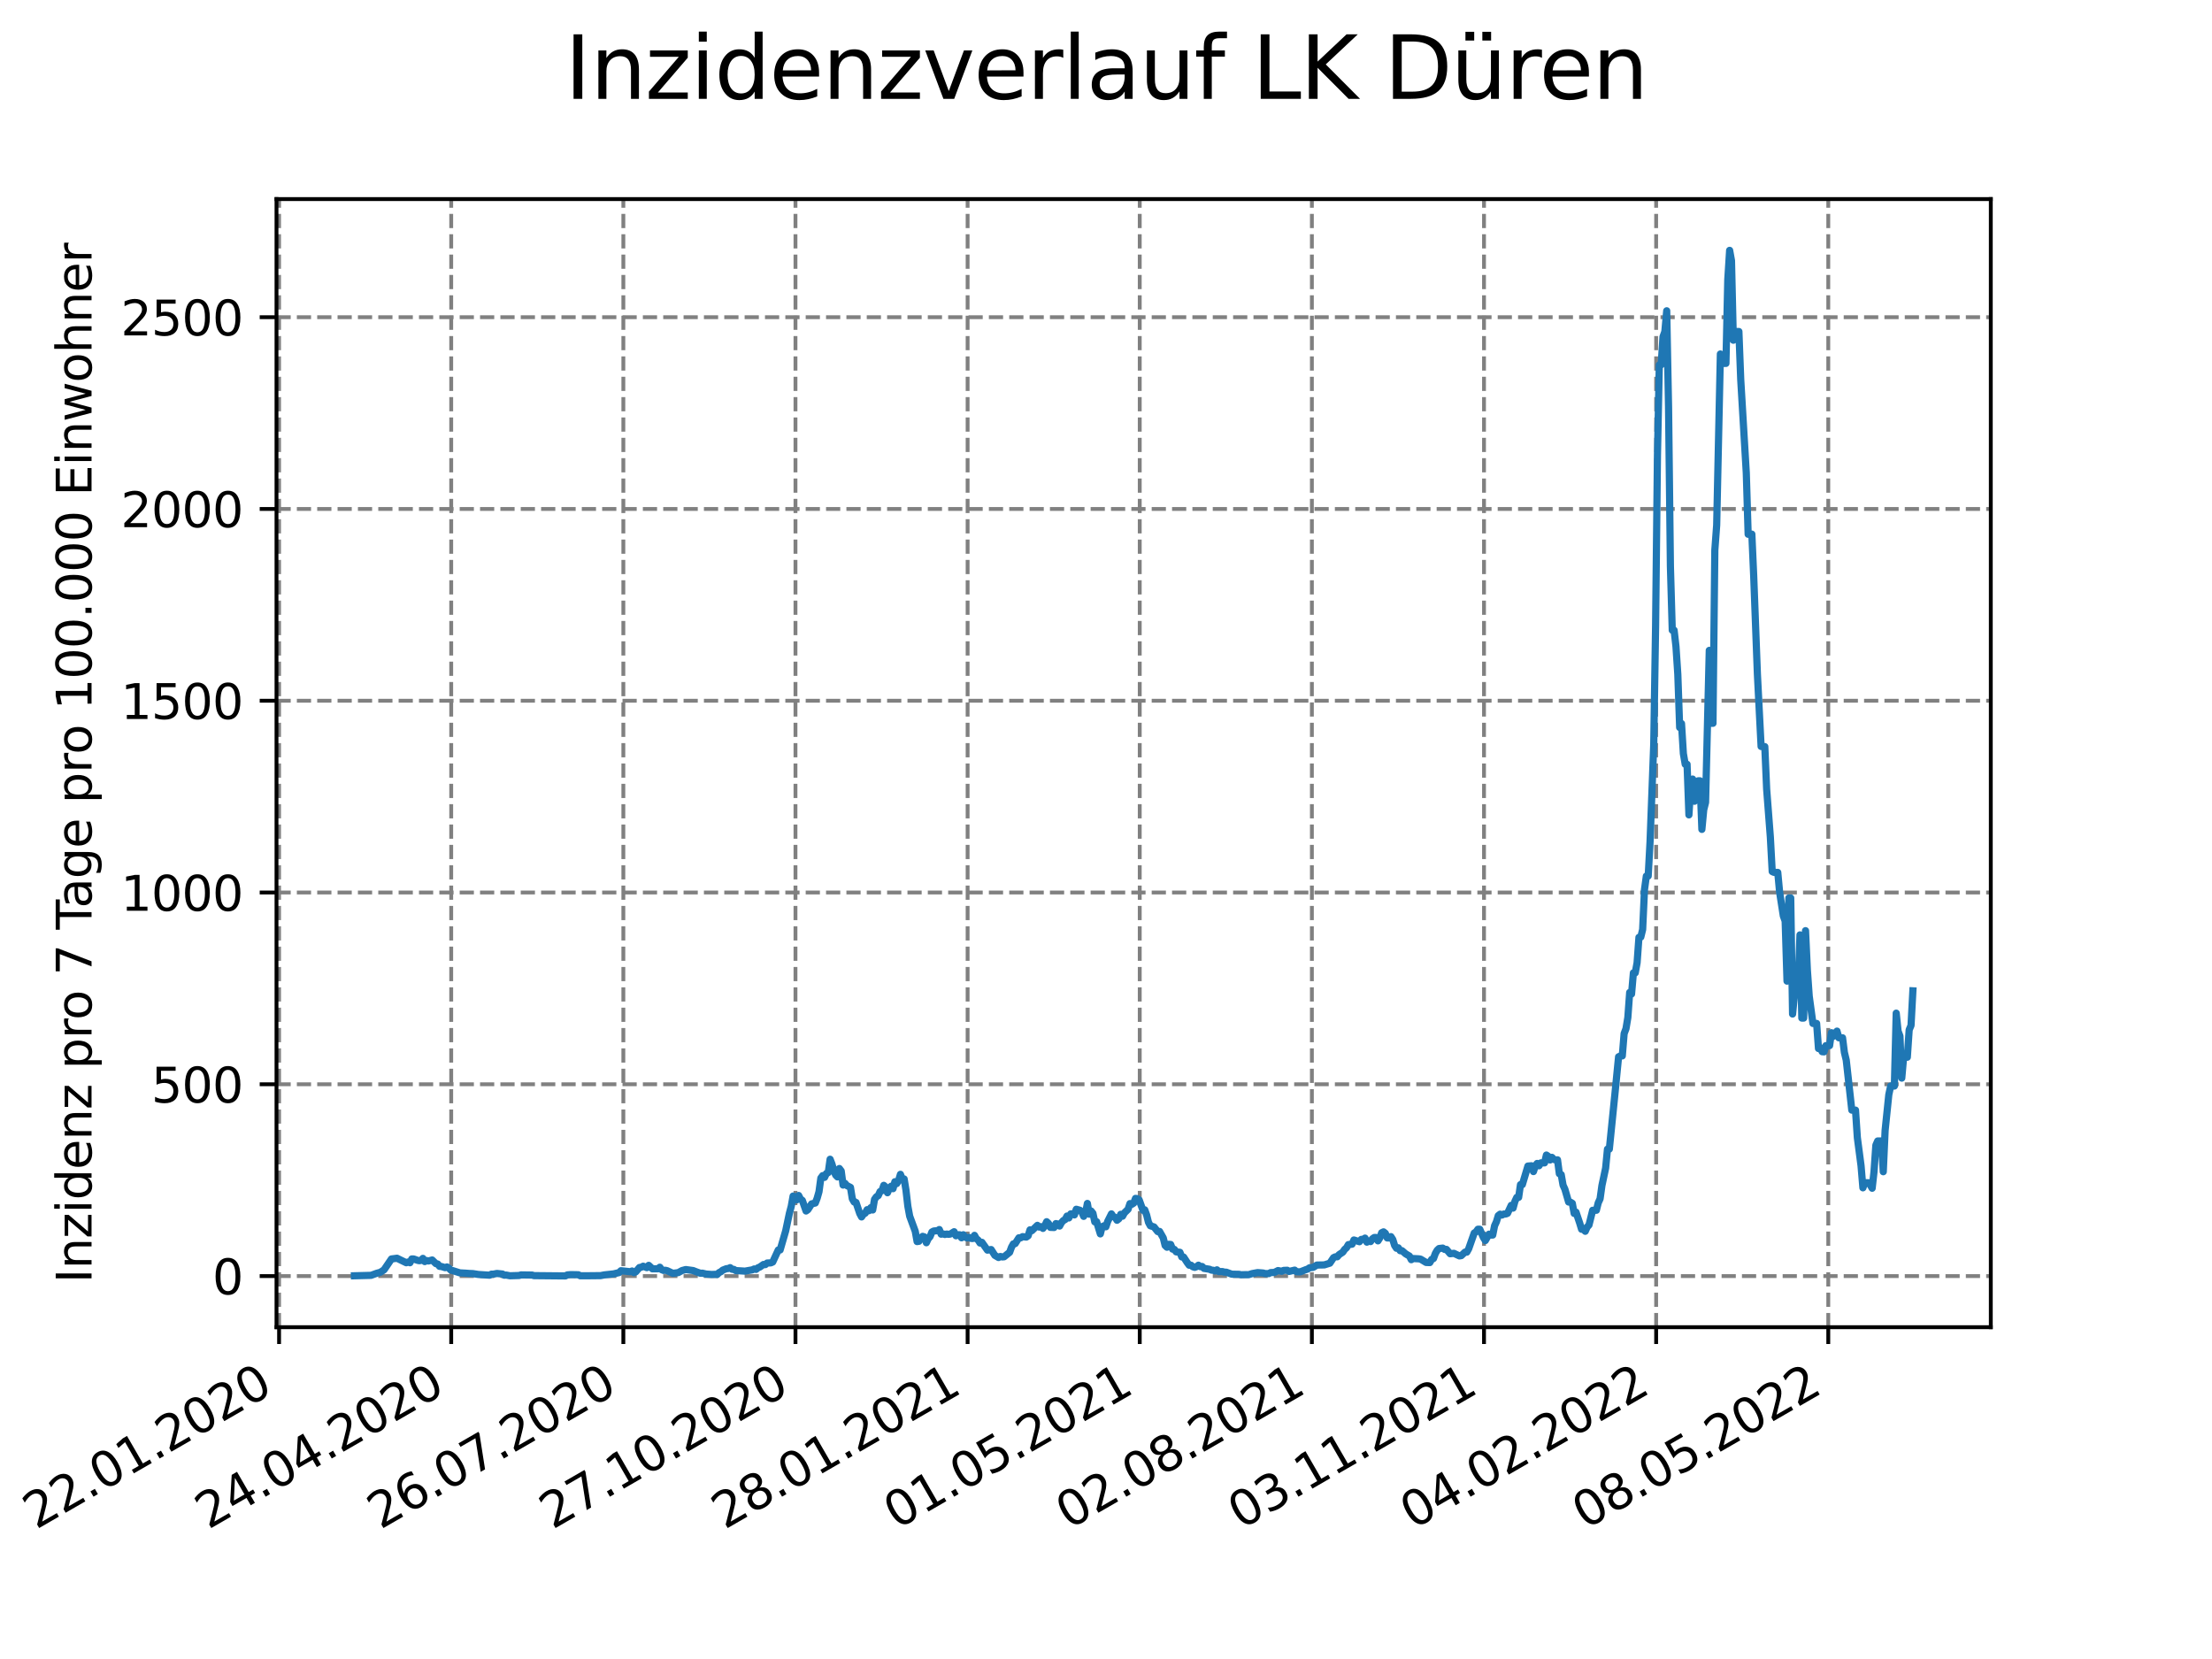 <?xml version="1.0" encoding="utf-8" standalone="no"?>
<!DOCTYPE svg PUBLIC "-//W3C//DTD SVG 1.1//EN"
  "http://www.w3.org/Graphics/SVG/1.1/DTD/svg11.dtd">
<svg xmlns:xlink="http://www.w3.org/1999/xlink" width="460.8pt" height="345.6pt" viewBox="0 0 460.8 345.6" xmlns="http://www.w3.org/2000/svg" version="1.1">
 <defs>
  <style type="text/css">*{stroke-linejoin: round; stroke-linecap: butt}</style>
 </defs>
 <g id="figure_1">
  <g id="patch_1">
   <path d="M 0 345.6 
L 460.8 345.6 
L 460.8 0 
L 0 0 
z
" style="fill: #ffffff"/>
  </g>
  <g id="axes_1">
   <g id="patch_2">
    <path d="M 57.6 276.48 
L 414.72 276.48 
L 414.72 41.472 
L 57.6 41.472 
z
" style="fill: #ffffff"/>
   </g>
   <g id="matplotlib.axis_1">
    <g id="xtick_1">
     <g id="line2d_1">
      <path d="M 58.137 276.48 
L 58.137 41.472 
" clip-path="url(#pcbbc8a15cb)" style="fill: none; stroke-dasharray: 2.96,1.28; stroke-dashoffset: 0; stroke: #808080; stroke-width: 0.8"/>
     </g>
     <g id="line2d_2">
      <defs>
       <path id="m08d90c53bd" d="M 0 0 
L 0 3.5 
" style="stroke: #000000; stroke-width: 0.8"/>
      </defs>
      <g>
       <use xlink:href="#m08d90c53bd" x="58.137" y="276.48" style="stroke: #000000; stroke-width: 0.8"/>
      </g>
     </g>
     <g id="text_1">
      <!-- 22.01.2020 -->
      <g transform="translate(7.511 318.689)rotate(-30)scale(0.1 -0.1)">
       <defs>
        <path id="DejaVuSans-32" d="M 1228 531 
L 3431 531 
L 3431 0 
L 469 0 
L 469 531 
Q 828 903 1448 1529 
Q 2069 2156 2228 2338 
Q 2531 2678 2651 2914 
Q 2772 3150 2772 3378 
Q 2772 3750 2511 3984 
Q 2250 4219 1831 4219 
Q 1534 4219 1204 4116 
Q 875 4013 500 3803 
L 500 4441 
Q 881 4594 1212 4672 
Q 1544 4750 1819 4750 
Q 2544 4750 2975 4387 
Q 3406 4025 3406 3419 
Q 3406 3131 3298 2873 
Q 3191 2616 2906 2266 
Q 2828 2175 2409 1742 
Q 1991 1309 1228 531 
z
" transform="scale(0.016)"/>
        <path id="DejaVuSans-2e" d="M 684 794 
L 1344 794 
L 1344 0 
L 684 0 
L 684 794 
z
" transform="scale(0.016)"/>
        <path id="DejaVuSans-30" d="M 2034 4250 
Q 1547 4250 1301 3770 
Q 1056 3291 1056 2328 
Q 1056 1369 1301 889 
Q 1547 409 2034 409 
Q 2525 409 2770 889 
Q 3016 1369 3016 2328 
Q 3016 3291 2770 3770 
Q 2525 4250 2034 4250 
z
M 2034 4750 
Q 2819 4750 3233 4129 
Q 3647 3509 3647 2328 
Q 3647 1150 3233 529 
Q 2819 -91 2034 -91 
Q 1250 -91 836 529 
Q 422 1150 422 2328 
Q 422 3509 836 4129 
Q 1250 4750 2034 4750 
z
" transform="scale(0.016)"/>
        <path id="DejaVuSans-31" d="M 794 531 
L 1825 531 
L 1825 4091 
L 703 3866 
L 703 4441 
L 1819 4666 
L 2450 4666 
L 2450 531 
L 3481 531 
L 3481 0 
L 794 0 
L 794 531 
z
" transform="scale(0.016)"/>
       </defs>
       <use xlink:href="#DejaVuSans-32"/>
       <use xlink:href="#DejaVuSans-32" x="63.623"/>
       <use xlink:href="#DejaVuSans-2e" x="127.246"/>
       <use xlink:href="#DejaVuSans-30" x="159.033"/>
       <use xlink:href="#DejaVuSans-31" x="222.656"/>
       <use xlink:href="#DejaVuSans-2e" x="286.279"/>
       <use xlink:href="#DejaVuSans-32" x="318.066"/>
       <use xlink:href="#DejaVuSans-30" x="381.689"/>
       <use xlink:href="#DejaVuSans-32" x="445.312"/>
       <use xlink:href="#DejaVuSans-30" x="508.936"/>
      </g>
     </g>
    </g>
    <g id="xtick_2">
     <g id="line2d_3">
      <path d="M 93.995 276.48 
L 93.995 41.472 
" clip-path="url(#pcbbc8a15cb)" style="fill: none; stroke-dasharray: 2.96,1.28; stroke-dashoffset: 0; stroke: #808080; stroke-width: 0.8"/>
     </g>
     <g id="line2d_4">
      <g>
       <use xlink:href="#m08d90c53bd" x="93.995" y="276.48" style="stroke: #000000; stroke-width: 0.8"/>
      </g>
     </g>
     <g id="text_2">
      <!-- 24.04.2020 -->
      <g transform="translate(43.37 318.689)rotate(-30)scale(0.1 -0.1)">
       <defs>
        <path id="DejaVuSans-34" d="M 2419 4116 
L 825 1625 
L 2419 1625 
L 2419 4116 
z
M 2253 4666 
L 3047 4666 
L 3047 1625 
L 3713 1625 
L 3713 1100 
L 3047 1100 
L 3047 0 
L 2419 0 
L 2419 1100 
L 313 1100 
L 313 1709 
L 2253 4666 
z
" transform="scale(0.016)"/>
       </defs>
       <use xlink:href="#DejaVuSans-32"/>
       <use xlink:href="#DejaVuSans-34" x="63.623"/>
       <use xlink:href="#DejaVuSans-2e" x="127.246"/>
       <use xlink:href="#DejaVuSans-30" x="159.033"/>
       <use xlink:href="#DejaVuSans-34" x="222.656"/>
       <use xlink:href="#DejaVuSans-2e" x="286.279"/>
       <use xlink:href="#DejaVuSans-32" x="318.066"/>
       <use xlink:href="#DejaVuSans-30" x="381.689"/>
       <use xlink:href="#DejaVuSans-32" x="445.312"/>
       <use xlink:href="#DejaVuSans-30" x="508.936"/>
      </g>
     </g>
    </g>
    <g id="xtick_3">
     <g id="line2d_5">
      <path d="M 129.854 276.48 
L 129.854 41.472 
" clip-path="url(#pcbbc8a15cb)" style="fill: none; stroke-dasharray: 2.96,1.28; stroke-dashoffset: 0; stroke: #808080; stroke-width: 0.8"/>
     </g>
     <g id="line2d_6">
      <g>
       <use xlink:href="#m08d90c53bd" x="129.854" y="276.48" style="stroke: #000000; stroke-width: 0.8"/>
      </g>
     </g>
     <g id="text_3">
      <!-- 26.07.2020 -->
      <g transform="translate(79.228 318.689)rotate(-30)scale(0.1 -0.1)">
       <defs>
        <path id="DejaVuSans-36" d="M 2113 2584 
Q 1688 2584 1439 2293 
Q 1191 2003 1191 1497 
Q 1191 994 1439 701 
Q 1688 409 2113 409 
Q 2538 409 2786 701 
Q 3034 994 3034 1497 
Q 3034 2003 2786 2293 
Q 2538 2584 2113 2584 
z
M 3366 4563 
L 3366 3988 
Q 3128 4100 2886 4159 
Q 2644 4219 2406 4219 
Q 1781 4219 1451 3797 
Q 1122 3375 1075 2522 
Q 1259 2794 1537 2939 
Q 1816 3084 2150 3084 
Q 2853 3084 3261 2657 
Q 3669 2231 3669 1497 
Q 3669 778 3244 343 
Q 2819 -91 2113 -91 
Q 1303 -91 875 529 
Q 447 1150 447 2328 
Q 447 3434 972 4092 
Q 1497 4750 2381 4750 
Q 2619 4750 2861 4703 
Q 3103 4656 3366 4563 
z
" transform="scale(0.016)"/>
        <path id="DejaVuSans-37" d="M 525 4666 
L 3525 4666 
L 3525 4397 
L 1831 0 
L 1172 0 
L 2766 4134 
L 525 4134 
L 525 4666 
z
" transform="scale(0.016)"/>
       </defs>
       <use xlink:href="#DejaVuSans-32"/>
       <use xlink:href="#DejaVuSans-36" x="63.623"/>
       <use xlink:href="#DejaVuSans-2e" x="127.246"/>
       <use xlink:href="#DejaVuSans-30" x="159.033"/>
       <use xlink:href="#DejaVuSans-37" x="222.656"/>
       <use xlink:href="#DejaVuSans-2e" x="286.279"/>
       <use xlink:href="#DejaVuSans-32" x="318.066"/>
       <use xlink:href="#DejaVuSans-30" x="381.689"/>
       <use xlink:href="#DejaVuSans-32" x="445.312"/>
       <use xlink:href="#DejaVuSans-30" x="508.936"/>
      </g>
     </g>
    </g>
    <g id="xtick_4">
     <g id="line2d_7">
      <path d="M 165.712 276.48 
L 165.712 41.472 
" clip-path="url(#pcbbc8a15cb)" style="fill: none; stroke-dasharray: 2.96,1.28; stroke-dashoffset: 0; stroke: #808080; stroke-width: 0.8"/>
     </g>
     <g id="line2d_8">
      <g>
       <use xlink:href="#m08d90c53bd" x="165.712" y="276.48" style="stroke: #000000; stroke-width: 0.8"/>
      </g>
     </g>
     <g id="text_4">
      <!-- 27.10.2020 -->
      <g transform="translate(115.087 318.689)rotate(-30)scale(0.1 -0.1)">
       <use xlink:href="#DejaVuSans-32"/>
       <use xlink:href="#DejaVuSans-37" x="63.623"/>
       <use xlink:href="#DejaVuSans-2e" x="127.246"/>
       <use xlink:href="#DejaVuSans-31" x="159.033"/>
       <use xlink:href="#DejaVuSans-30" x="222.656"/>
       <use xlink:href="#DejaVuSans-2e" x="286.279"/>
       <use xlink:href="#DejaVuSans-32" x="318.066"/>
       <use xlink:href="#DejaVuSans-30" x="381.689"/>
       <use xlink:href="#DejaVuSans-32" x="445.312"/>
       <use xlink:href="#DejaVuSans-30" x="508.936"/>
      </g>
     </g>
    </g>
    <g id="xtick_5">
     <g id="line2d_9">
      <path d="M 201.571 276.48 
L 201.571 41.472 
" clip-path="url(#pcbbc8a15cb)" style="fill: none; stroke-dasharray: 2.96,1.28; stroke-dashoffset: 0; stroke: #808080; stroke-width: 0.8"/>
     </g>
     <g id="line2d_10">
      <g>
       <use xlink:href="#m08d90c53bd" x="201.571" y="276.48" style="stroke: #000000; stroke-width: 0.8"/>
      </g>
     </g>
     <g id="text_5">
      <!-- 28.01.2021 -->
      <g transform="translate(150.945 318.689)rotate(-30)scale(0.1 -0.1)">
       <defs>
        <path id="DejaVuSans-38" d="M 2034 2216 
Q 1584 2216 1326 1975 
Q 1069 1734 1069 1313 
Q 1069 891 1326 650 
Q 1584 409 2034 409 
Q 2484 409 2743 651 
Q 3003 894 3003 1313 
Q 3003 1734 2745 1975 
Q 2488 2216 2034 2216 
z
M 1403 2484 
Q 997 2584 770 2862 
Q 544 3141 544 3541 
Q 544 4100 942 4425 
Q 1341 4750 2034 4750 
Q 2731 4750 3128 4425 
Q 3525 4100 3525 3541 
Q 3525 3141 3298 2862 
Q 3072 2584 2669 2484 
Q 3125 2378 3379 2068 
Q 3634 1759 3634 1313 
Q 3634 634 3220 271 
Q 2806 -91 2034 -91 
Q 1263 -91 848 271 
Q 434 634 434 1313 
Q 434 1759 690 2068 
Q 947 2378 1403 2484 
z
M 1172 3481 
Q 1172 3119 1398 2916 
Q 1625 2713 2034 2713 
Q 2441 2713 2670 2916 
Q 2900 3119 2900 3481 
Q 2900 3844 2670 4047 
Q 2441 4250 2034 4250 
Q 1625 4250 1398 4047 
Q 1172 3844 1172 3481 
z
" transform="scale(0.016)"/>
       </defs>
       <use xlink:href="#DejaVuSans-32"/>
       <use xlink:href="#DejaVuSans-38" x="63.623"/>
       <use xlink:href="#DejaVuSans-2e" x="127.246"/>
       <use xlink:href="#DejaVuSans-30" x="159.033"/>
       <use xlink:href="#DejaVuSans-31" x="222.656"/>
       <use xlink:href="#DejaVuSans-2e" x="286.279"/>
       <use xlink:href="#DejaVuSans-32" x="318.066"/>
       <use xlink:href="#DejaVuSans-30" x="381.689"/>
       <use xlink:href="#DejaVuSans-32" x="445.312"/>
       <use xlink:href="#DejaVuSans-31" x="508.936"/>
      </g>
     </g>
    </g>
    <g id="xtick_6">
     <g id="line2d_11">
      <path d="M 237.429 276.48 
L 237.429 41.472 
" clip-path="url(#pcbbc8a15cb)" style="fill: none; stroke-dasharray: 2.96,1.28; stroke-dashoffset: 0; stroke: #808080; stroke-width: 0.8"/>
     </g>
     <g id="line2d_12">
      <g>
       <use xlink:href="#m08d90c53bd" x="237.429" y="276.48" style="stroke: #000000; stroke-width: 0.8"/>
      </g>
     </g>
     <g id="text_6">
      <!-- 01.05.2021 -->
      <g transform="translate(186.804 318.689)rotate(-30)scale(0.1 -0.1)">
       <defs>
        <path id="DejaVuSans-35" d="M 691 4666 
L 3169 4666 
L 3169 4134 
L 1269 4134 
L 1269 2991 
Q 1406 3038 1543 3061 
Q 1681 3084 1819 3084 
Q 2600 3084 3056 2656 
Q 3513 2228 3513 1497 
Q 3513 744 3044 326 
Q 2575 -91 1722 -91 
Q 1428 -91 1123 -41 
Q 819 9 494 109 
L 494 744 
Q 775 591 1075 516 
Q 1375 441 1709 441 
Q 2250 441 2565 725 
Q 2881 1009 2881 1497 
Q 2881 1984 2565 2268 
Q 2250 2553 1709 2553 
Q 1456 2553 1204 2497 
Q 953 2441 691 2322 
L 691 4666 
z
" transform="scale(0.016)"/>
       </defs>
       <use xlink:href="#DejaVuSans-30"/>
       <use xlink:href="#DejaVuSans-31" x="63.623"/>
       <use xlink:href="#DejaVuSans-2e" x="127.246"/>
       <use xlink:href="#DejaVuSans-30" x="159.033"/>
       <use xlink:href="#DejaVuSans-35" x="222.656"/>
       <use xlink:href="#DejaVuSans-2e" x="286.279"/>
       <use xlink:href="#DejaVuSans-32" x="318.066"/>
       <use xlink:href="#DejaVuSans-30" x="381.689"/>
       <use xlink:href="#DejaVuSans-32" x="445.312"/>
       <use xlink:href="#DejaVuSans-31" x="508.936"/>
      </g>
     </g>
    </g>
    <g id="xtick_7">
     <g id="line2d_13">
      <path d="M 273.288 276.48 
L 273.288 41.472 
" clip-path="url(#pcbbc8a15cb)" style="fill: none; stroke-dasharray: 2.96,1.28; stroke-dashoffset: 0; stroke: #808080; stroke-width: 0.8"/>
     </g>
     <g id="line2d_14">
      <g>
       <use xlink:href="#m08d90c53bd" x="273.288" y="276.48" style="stroke: #000000; stroke-width: 0.8"/>
      </g>
     </g>
     <g id="text_7">
      <!-- 02.08.2021 -->
      <g transform="translate(222.662 318.689)rotate(-30)scale(0.1 -0.1)">
       <use xlink:href="#DejaVuSans-30"/>
       <use xlink:href="#DejaVuSans-32" x="63.623"/>
       <use xlink:href="#DejaVuSans-2e" x="127.246"/>
       <use xlink:href="#DejaVuSans-30" x="159.033"/>
       <use xlink:href="#DejaVuSans-38" x="222.656"/>
       <use xlink:href="#DejaVuSans-2e" x="286.279"/>
       <use xlink:href="#DejaVuSans-32" x="318.066"/>
       <use xlink:href="#DejaVuSans-30" x="381.689"/>
       <use xlink:href="#DejaVuSans-32" x="445.312"/>
       <use xlink:href="#DejaVuSans-31" x="508.936"/>
      </g>
     </g>
    </g>
    <g id="xtick_8">
     <g id="line2d_15">
      <path d="M 309.146 276.48 
L 309.146 41.472 
" clip-path="url(#pcbbc8a15cb)" style="fill: none; stroke-dasharray: 2.96,1.28; stroke-dashoffset: 0; stroke: #808080; stroke-width: 0.8"/>
     </g>
     <g id="line2d_16">
      <g>
       <use xlink:href="#m08d90c53bd" x="309.146" y="276.48" style="stroke: #000000; stroke-width: 0.8"/>
      </g>
     </g>
     <g id="text_8">
      <!-- 03.11.2021 -->
      <g transform="translate(258.521 318.689)rotate(-30)scale(0.1 -0.1)">
       <defs>
        <path id="DejaVuSans-33" d="M 2597 2516 
Q 3050 2419 3304 2112 
Q 3559 1806 3559 1356 
Q 3559 666 3084 287 
Q 2609 -91 1734 -91 
Q 1441 -91 1130 -33 
Q 819 25 488 141 
L 488 750 
Q 750 597 1062 519 
Q 1375 441 1716 441 
Q 2309 441 2620 675 
Q 2931 909 2931 1356 
Q 2931 1769 2642 2001 
Q 2353 2234 1838 2234 
L 1294 2234 
L 1294 2753 
L 1863 2753 
Q 2328 2753 2575 2939 
Q 2822 3125 2822 3475 
Q 2822 3834 2567 4026 
Q 2313 4219 1838 4219 
Q 1578 4219 1281 4162 
Q 984 4106 628 3988 
L 628 4550 
Q 988 4650 1302 4700 
Q 1616 4750 1894 4750 
Q 2613 4750 3031 4423 
Q 3450 4097 3450 3541 
Q 3450 3153 3228 2886 
Q 3006 2619 2597 2516 
z
" transform="scale(0.016)"/>
       </defs>
       <use xlink:href="#DejaVuSans-30"/>
       <use xlink:href="#DejaVuSans-33" x="63.623"/>
       <use xlink:href="#DejaVuSans-2e" x="127.246"/>
       <use xlink:href="#DejaVuSans-31" x="159.033"/>
       <use xlink:href="#DejaVuSans-31" x="222.656"/>
       <use xlink:href="#DejaVuSans-2e" x="286.279"/>
       <use xlink:href="#DejaVuSans-32" x="318.066"/>
       <use xlink:href="#DejaVuSans-30" x="381.689"/>
       <use xlink:href="#DejaVuSans-32" x="445.312"/>
       <use xlink:href="#DejaVuSans-31" x="508.936"/>
      </g>
     </g>
    </g>
    <g id="xtick_9">
     <g id="line2d_17">
      <path d="M 345.005 276.48 
L 345.005 41.472 
" clip-path="url(#pcbbc8a15cb)" style="fill: none; stroke-dasharray: 2.96,1.28; stroke-dashoffset: 0; stroke: #808080; stroke-width: 0.8"/>
     </g>
     <g id="line2d_18">
      <g>
       <use xlink:href="#m08d90c53bd" x="345.005" y="276.48" style="stroke: #000000; stroke-width: 0.8"/>
      </g>
     </g>
     <g id="text_9">
      <!-- 04.02.2022 -->
      <g transform="translate(294.38 318.689)rotate(-30)scale(0.1 -0.1)">
       <use xlink:href="#DejaVuSans-30"/>
       <use xlink:href="#DejaVuSans-34" x="63.623"/>
       <use xlink:href="#DejaVuSans-2e" x="127.246"/>
       <use xlink:href="#DejaVuSans-30" x="159.033"/>
       <use xlink:href="#DejaVuSans-32" x="222.656"/>
       <use xlink:href="#DejaVuSans-2e" x="286.279"/>
       <use xlink:href="#DejaVuSans-32" x="318.066"/>
       <use xlink:href="#DejaVuSans-30" x="381.689"/>
       <use xlink:href="#DejaVuSans-32" x="445.312"/>
       <use xlink:href="#DejaVuSans-32" x="508.936"/>
      </g>
     </g>
    </g>
    <g id="xtick_10">
     <g id="line2d_19">
      <path d="M 380.863 276.48 
L 380.863 41.472 
" clip-path="url(#pcbbc8a15cb)" style="fill: none; stroke-dasharray: 2.96,1.28; stroke-dashoffset: 0; stroke: #808080; stroke-width: 0.8"/>
     </g>
     <g id="line2d_20">
      <g>
       <use xlink:href="#m08d90c53bd" x="380.863" y="276.48" style="stroke: #000000; stroke-width: 0.8"/>
      </g>
     </g>
     <g id="text_10">
      <!-- 08.05.2022 -->
      <g transform="translate(330.238 318.689)rotate(-30)scale(0.1 -0.1)">
       <use xlink:href="#DejaVuSans-30"/>
       <use xlink:href="#DejaVuSans-38" x="63.623"/>
       <use xlink:href="#DejaVuSans-2e" x="127.246"/>
       <use xlink:href="#DejaVuSans-30" x="159.033"/>
       <use xlink:href="#DejaVuSans-35" x="222.656"/>
       <use xlink:href="#DejaVuSans-2e" x="286.279"/>
       <use xlink:href="#DejaVuSans-32" x="318.066"/>
       <use xlink:href="#DejaVuSans-30" x="381.689"/>
       <use xlink:href="#DejaVuSans-32" x="445.312"/>
       <use xlink:href="#DejaVuSans-32" x="508.936"/>
      </g>
     </g>
    </g>
   </g>
   <g id="matplotlib.axis_2">
    <g id="ytick_1">
     <g id="line2d_21">
      <path d="M 57.6 265.828 
L 414.72 265.828 
" clip-path="url(#pcbbc8a15cb)" style="fill: none; stroke-dasharray: 2.96,1.28; stroke-dashoffset: 0; stroke: #808080; stroke-width: 0.8"/>
     </g>
     <g id="line2d_22">
      <defs>
       <path id="m11e02c538a" d="M 0 0 
L -3.5 0 
" style="stroke: #000000; stroke-width: 0.8"/>
      </defs>
      <g>
       <use xlink:href="#m11e02c538a" x="57.6" y="265.828" style="stroke: #000000; stroke-width: 0.8"/>
      </g>
     </g>
     <g id="text_11">
      <!-- 0 -->
      <g transform="translate(44.237 269.627)scale(0.1 -0.1)">
       <use xlink:href="#DejaVuSans-30"/>
      </g>
     </g>
    </g>
    <g id="ytick_2">
     <g id="line2d_23">
      <path d="M 57.6 225.877 
L 414.72 225.877 
" clip-path="url(#pcbbc8a15cb)" style="fill: none; stroke-dasharray: 2.96,1.28; stroke-dashoffset: 0; stroke: #808080; stroke-width: 0.8"/>
     </g>
     <g id="line2d_24">
      <g>
       <use xlink:href="#m11e02c538a" x="57.6" y="225.877" style="stroke: #000000; stroke-width: 0.8"/>
      </g>
     </g>
     <g id="text_12">
      <!-- 500 -->
      <g transform="translate(31.512 229.677)scale(0.1 -0.1)">
       <use xlink:href="#DejaVuSans-35"/>
       <use xlink:href="#DejaVuSans-30" x="63.623"/>
       <use xlink:href="#DejaVuSans-30" x="127.246"/>
      </g>
     </g>
    </g>
    <g id="ytick_3">
     <g id="line2d_25">
      <path d="M 57.6 185.927 
L 414.72 185.927 
" clip-path="url(#pcbbc8a15cb)" style="fill: none; stroke-dasharray: 2.96,1.28; stroke-dashoffset: 0; stroke: #808080; stroke-width: 0.8"/>
     </g>
     <g id="line2d_26">
      <g>
       <use xlink:href="#m11e02c538a" x="57.6" y="185.927" style="stroke: #000000; stroke-width: 0.8"/>
      </g>
     </g>
     <g id="text_13">
      <!-- 1000 -->
      <g transform="translate(25.15 189.726)scale(0.1 -0.1)">
       <use xlink:href="#DejaVuSans-31"/>
       <use xlink:href="#DejaVuSans-30" x="63.623"/>
       <use xlink:href="#DejaVuSans-30" x="127.246"/>
       <use xlink:href="#DejaVuSans-30" x="190.869"/>
      </g>
     </g>
    </g>
    <g id="ytick_4">
     <g id="line2d_27">
      <path d="M 57.6 145.976 
L 414.72 145.976 
" clip-path="url(#pcbbc8a15cb)" style="fill: none; stroke-dasharray: 2.96,1.28; stroke-dashoffset: 0; stroke: #808080; stroke-width: 0.8"/>
     </g>
     <g id="line2d_28">
      <g>
       <use xlink:href="#m11e02c538a" x="57.6" y="145.976" style="stroke: #000000; stroke-width: 0.8"/>
      </g>
     </g>
     <g id="text_14">
      <!-- 1500 -->
      <g transform="translate(25.15 149.775)scale(0.1 -0.1)">
       <use xlink:href="#DejaVuSans-31"/>
       <use xlink:href="#DejaVuSans-35" x="63.623"/>
       <use xlink:href="#DejaVuSans-30" x="127.246"/>
       <use xlink:href="#DejaVuSans-30" x="190.869"/>
      </g>
     </g>
    </g>
    <g id="ytick_5">
     <g id="line2d_29">
      <path d="M 57.6 106.025 
L 414.72 106.025 
" clip-path="url(#pcbbc8a15cb)" style="fill: none; stroke-dasharray: 2.96,1.28; stroke-dashoffset: 0; stroke: #808080; stroke-width: 0.8"/>
     </g>
     <g id="line2d_30">
      <g>
       <use xlink:href="#m11e02c538a" x="57.6" y="106.025" style="stroke: #000000; stroke-width: 0.8"/>
      </g>
     </g>
     <g id="text_15">
      <!-- 2000 -->
      <g transform="translate(25.15 109.824)scale(0.1 -0.1)">
       <use xlink:href="#DejaVuSans-32"/>
       <use xlink:href="#DejaVuSans-30" x="63.623"/>
       <use xlink:href="#DejaVuSans-30" x="127.246"/>
       <use xlink:href="#DejaVuSans-30" x="190.869"/>
      </g>
     </g>
    </g>
    <g id="ytick_6">
     <g id="line2d_31">
      <path d="M 57.6 66.075 
L 414.72 66.075 
" clip-path="url(#pcbbc8a15cb)" style="fill: none; stroke-dasharray: 2.96,1.28; stroke-dashoffset: 0; stroke: #808080; stroke-width: 0.8"/>
     </g>
     <g id="line2d_32">
      <g>
       <use xlink:href="#m11e02c538a" x="57.6" y="66.075" style="stroke: #000000; stroke-width: 0.8"/>
      </g>
     </g>
     <g id="text_16">
      <!-- 2500 -->
      <g transform="translate(25.15 69.874)scale(0.1 -0.1)">
       <use xlink:href="#DejaVuSans-32"/>
       <use xlink:href="#DejaVuSans-35" x="63.623"/>
       <use xlink:href="#DejaVuSans-30" x="127.246"/>
       <use xlink:href="#DejaVuSans-30" x="190.869"/>
      </g>
     </g>
    </g>
    <g id="text_17">
     <!-- Inzidenz pro 7 Tage pro 100.000 Einwohner -->
     <g transform="translate(19.07 267.301)rotate(-90)scale(0.1 -0.1)">
      <defs>
       <path id="DejaVuSans-49" d="M 628 4666 
L 1259 4666 
L 1259 0 
L 628 0 
L 628 4666 
z
" transform="scale(0.016)"/>
       <path id="DejaVuSans-6e" d="M 3513 2113 
L 3513 0 
L 2938 0 
L 2938 2094 
Q 2938 2591 2744 2837 
Q 2550 3084 2163 3084 
Q 1697 3084 1428 2787 
Q 1159 2491 1159 1978 
L 1159 0 
L 581 0 
L 581 3500 
L 1159 3500 
L 1159 2956 
Q 1366 3272 1645 3428 
Q 1925 3584 2291 3584 
Q 2894 3584 3203 3211 
Q 3513 2838 3513 2113 
z
" transform="scale(0.016)"/>
       <path id="DejaVuSans-7a" d="M 353 3500 
L 3084 3500 
L 3084 2975 
L 922 459 
L 3084 459 
L 3084 0 
L 275 0 
L 275 525 
L 2438 3041 
L 353 3041 
L 353 3500 
z
" transform="scale(0.016)"/>
       <path id="DejaVuSans-69" d="M 603 3500 
L 1178 3500 
L 1178 0 
L 603 0 
L 603 3500 
z
M 603 4863 
L 1178 4863 
L 1178 4134 
L 603 4134 
L 603 4863 
z
" transform="scale(0.016)"/>
       <path id="DejaVuSans-64" d="M 2906 2969 
L 2906 4863 
L 3481 4863 
L 3481 0 
L 2906 0 
L 2906 525 
Q 2725 213 2448 61 
Q 2172 -91 1784 -91 
Q 1150 -91 751 415 
Q 353 922 353 1747 
Q 353 2572 751 3078 
Q 1150 3584 1784 3584 
Q 2172 3584 2448 3432 
Q 2725 3281 2906 2969 
z
M 947 1747 
Q 947 1113 1208 752 
Q 1469 391 1925 391 
Q 2381 391 2643 752 
Q 2906 1113 2906 1747 
Q 2906 2381 2643 2742 
Q 2381 3103 1925 3103 
Q 1469 3103 1208 2742 
Q 947 2381 947 1747 
z
" transform="scale(0.016)"/>
       <path id="DejaVuSans-65" d="M 3597 1894 
L 3597 1613 
L 953 1613 
Q 991 1019 1311 708 
Q 1631 397 2203 397 
Q 2534 397 2845 478 
Q 3156 559 3463 722 
L 3463 178 
Q 3153 47 2828 -22 
Q 2503 -91 2169 -91 
Q 1331 -91 842 396 
Q 353 884 353 1716 
Q 353 2575 817 3079 
Q 1281 3584 2069 3584 
Q 2775 3584 3186 3129 
Q 3597 2675 3597 1894 
z
M 3022 2063 
Q 3016 2534 2758 2815 
Q 2500 3097 2075 3097 
Q 1594 3097 1305 2825 
Q 1016 2553 972 2059 
L 3022 2063 
z
" transform="scale(0.016)"/>
       <path id="DejaVuSans-20" transform="scale(0.016)"/>
       <path id="DejaVuSans-70" d="M 1159 525 
L 1159 -1331 
L 581 -1331 
L 581 3500 
L 1159 3500 
L 1159 2969 
Q 1341 3281 1617 3432 
Q 1894 3584 2278 3584 
Q 2916 3584 3314 3078 
Q 3713 2572 3713 1747 
Q 3713 922 3314 415 
Q 2916 -91 2278 -91 
Q 1894 -91 1617 61 
Q 1341 213 1159 525 
z
M 3116 1747 
Q 3116 2381 2855 2742 
Q 2594 3103 2138 3103 
Q 1681 3103 1420 2742 
Q 1159 2381 1159 1747 
Q 1159 1113 1420 752 
Q 1681 391 2138 391 
Q 2594 391 2855 752 
Q 3116 1113 3116 1747 
z
" transform="scale(0.016)"/>
       <path id="DejaVuSans-72" d="M 2631 2963 
Q 2534 3019 2420 3045 
Q 2306 3072 2169 3072 
Q 1681 3072 1420 2755 
Q 1159 2438 1159 1844 
L 1159 0 
L 581 0 
L 581 3500 
L 1159 3500 
L 1159 2956 
Q 1341 3275 1631 3429 
Q 1922 3584 2338 3584 
Q 2397 3584 2469 3576 
Q 2541 3569 2628 3553 
L 2631 2963 
z
" transform="scale(0.016)"/>
       <path id="DejaVuSans-6f" d="M 1959 3097 
Q 1497 3097 1228 2736 
Q 959 2375 959 1747 
Q 959 1119 1226 758 
Q 1494 397 1959 397 
Q 2419 397 2687 759 
Q 2956 1122 2956 1747 
Q 2956 2369 2687 2733 
Q 2419 3097 1959 3097 
z
M 1959 3584 
Q 2709 3584 3137 3096 
Q 3566 2609 3566 1747 
Q 3566 888 3137 398 
Q 2709 -91 1959 -91 
Q 1206 -91 779 398 
Q 353 888 353 1747 
Q 353 2609 779 3096 
Q 1206 3584 1959 3584 
z
" transform="scale(0.016)"/>
       <path id="DejaVuSans-54" d="M -19 4666 
L 3928 4666 
L 3928 4134 
L 2272 4134 
L 2272 0 
L 1638 0 
L 1638 4134 
L -19 4134 
L -19 4666 
z
" transform="scale(0.016)"/>
       <path id="DejaVuSans-61" d="M 2194 1759 
Q 1497 1759 1228 1600 
Q 959 1441 959 1056 
Q 959 750 1161 570 
Q 1363 391 1709 391 
Q 2188 391 2477 730 
Q 2766 1069 2766 1631 
L 2766 1759 
L 2194 1759 
z
M 3341 1997 
L 3341 0 
L 2766 0 
L 2766 531 
Q 2569 213 2275 61 
Q 1981 -91 1556 -91 
Q 1019 -91 701 211 
Q 384 513 384 1019 
Q 384 1609 779 1909 
Q 1175 2209 1959 2209 
L 2766 2209 
L 2766 2266 
Q 2766 2663 2505 2880 
Q 2244 3097 1772 3097 
Q 1472 3097 1187 3025 
Q 903 2953 641 2809 
L 641 3341 
Q 956 3463 1253 3523 
Q 1550 3584 1831 3584 
Q 2591 3584 2966 3190 
Q 3341 2797 3341 1997 
z
" transform="scale(0.016)"/>
       <path id="DejaVuSans-67" d="M 2906 1791 
Q 2906 2416 2648 2759 
Q 2391 3103 1925 3103 
Q 1463 3103 1205 2759 
Q 947 2416 947 1791 
Q 947 1169 1205 825 
Q 1463 481 1925 481 
Q 2391 481 2648 825 
Q 2906 1169 2906 1791 
z
M 3481 434 
Q 3481 -459 3084 -895 
Q 2688 -1331 1869 -1331 
Q 1566 -1331 1297 -1286 
Q 1028 -1241 775 -1147 
L 775 -588 
Q 1028 -725 1275 -790 
Q 1522 -856 1778 -856 
Q 2344 -856 2625 -561 
Q 2906 -266 2906 331 
L 2906 616 
Q 2728 306 2450 153 
Q 2172 0 1784 0 
Q 1141 0 747 490 
Q 353 981 353 1791 
Q 353 2603 747 3093 
Q 1141 3584 1784 3584 
Q 2172 3584 2450 3431 
Q 2728 3278 2906 2969 
L 2906 3500 
L 3481 3500 
L 3481 434 
z
" transform="scale(0.016)"/>
       <path id="DejaVuSans-45" d="M 628 4666 
L 3578 4666 
L 3578 4134 
L 1259 4134 
L 1259 2753 
L 3481 2753 
L 3481 2222 
L 1259 2222 
L 1259 531 
L 3634 531 
L 3634 0 
L 628 0 
L 628 4666 
z
" transform="scale(0.016)"/>
       <path id="DejaVuSans-77" d="M 269 3500 
L 844 3500 
L 1563 769 
L 2278 3500 
L 2956 3500 
L 3675 769 
L 4391 3500 
L 4966 3500 
L 4050 0 
L 3372 0 
L 2619 2869 
L 1863 0 
L 1184 0 
L 269 3500 
z
" transform="scale(0.016)"/>
       <path id="DejaVuSans-68" d="M 3513 2113 
L 3513 0 
L 2938 0 
L 2938 2094 
Q 2938 2591 2744 2837 
Q 2550 3084 2163 3084 
Q 1697 3084 1428 2787 
Q 1159 2491 1159 1978 
L 1159 0 
L 581 0 
L 581 4863 
L 1159 4863 
L 1159 2956 
Q 1366 3272 1645 3428 
Q 1925 3584 2291 3584 
Q 2894 3584 3203 3211 
Q 3513 2838 3513 2113 
z
" transform="scale(0.016)"/>
      </defs>
      <use xlink:href="#DejaVuSans-49"/>
      <use xlink:href="#DejaVuSans-6e" x="29.492"/>
      <use xlink:href="#DejaVuSans-7a" x="92.871"/>
      <use xlink:href="#DejaVuSans-69" x="145.361"/>
      <use xlink:href="#DejaVuSans-64" x="173.145"/>
      <use xlink:href="#DejaVuSans-65" x="236.621"/>
      <use xlink:href="#DejaVuSans-6e" x="298.145"/>
      <use xlink:href="#DejaVuSans-7a" x="361.523"/>
      <use xlink:href="#DejaVuSans-20" x="414.014"/>
      <use xlink:href="#DejaVuSans-70" x="445.801"/>
      <use xlink:href="#DejaVuSans-72" x="509.277"/>
      <use xlink:href="#DejaVuSans-6f" x="548.141"/>
      <use xlink:href="#DejaVuSans-20" x="609.322"/>
      <use xlink:href="#DejaVuSans-37" x="641.109"/>
      <use xlink:href="#DejaVuSans-20" x="704.732"/>
      <use xlink:href="#DejaVuSans-54" x="736.52"/>
      <use xlink:href="#DejaVuSans-61" x="781.104"/>
      <use xlink:href="#DejaVuSans-67" x="842.383"/>
      <use xlink:href="#DejaVuSans-65" x="905.859"/>
      <use xlink:href="#DejaVuSans-20" x="967.383"/>
      <use xlink:href="#DejaVuSans-70" x="999.17"/>
      <use xlink:href="#DejaVuSans-72" x="1062.646"/>
      <use xlink:href="#DejaVuSans-6f" x="1101.51"/>
      <use xlink:href="#DejaVuSans-20" x="1162.691"/>
      <use xlink:href="#DejaVuSans-31" x="1194.479"/>
      <use xlink:href="#DejaVuSans-30" x="1258.102"/>
      <use xlink:href="#DejaVuSans-30" x="1321.725"/>
      <use xlink:href="#DejaVuSans-2e" x="1385.348"/>
      <use xlink:href="#DejaVuSans-30" x="1417.135"/>
      <use xlink:href="#DejaVuSans-30" x="1480.758"/>
      <use xlink:href="#DejaVuSans-30" x="1544.381"/>
      <use xlink:href="#DejaVuSans-20" x="1608.004"/>
      <use xlink:href="#DejaVuSans-45" x="1639.791"/>
      <use xlink:href="#DejaVuSans-69" x="1702.975"/>
      <use xlink:href="#DejaVuSans-6e" x="1730.758"/>
      <use xlink:href="#DejaVuSans-77" x="1794.137"/>
      <use xlink:href="#DejaVuSans-6f" x="1875.924"/>
      <use xlink:href="#DejaVuSans-68" x="1937.105"/>
      <use xlink:href="#DejaVuSans-6e" x="2000.484"/>
      <use xlink:href="#DejaVuSans-65" x="2063.863"/>
      <use xlink:href="#DejaVuSans-72" x="2125.387"/>
     </g>
    </g>
   </g>
   <g id="line2d_33">
    <path d="M 73.833 265.768 
L 77.303 265.677 
L 78.46 265.254 
L 79.231 265.043 
L 80.002 264.53 
L 81.544 262.265 
L 82.701 262.114 
L 84.629 263.05 
L 85.014 262.899 
L 85.4 263.05 
L 85.786 262.265 
L 86.171 262.265 
L 86.942 262.537 
L 87.328 262.628 
L 87.713 262.567 
L 88.099 262.144 
L 88.485 262.809 
L 88.87 262.597 
L 89.256 262.688 
L 90.027 262.477 
L 90.798 263.231 
L 91.184 263.322 
L 91.569 263.805 
L 91.955 263.835 
L 92.726 264.077 
L 93.112 263.926 
L 93.497 264.167 
L 93.883 264.56 
L 95.811 265.164 
L 96.967 265.224 
L 97.738 265.285 
L 98.51 265.315 
L 99.666 265.496 
L 101.98 265.647 
L 102.365 265.436 
L 102.751 265.436 
L 103.522 265.285 
L 104.679 265.405 
L 105.064 265.647 
L 105.45 265.617 
L 106.221 265.768 
L 108.149 265.707 
L 108.535 265.586 
L 110.848 265.617 
L 111.234 265.737 
L 117.788 265.798 
L 118.174 265.586 
L 118.945 265.526 
L 120.487 265.556 
L 120.873 265.768 
L 122.03 265.768 
L 125.114 265.737 
L 125.885 265.586 
L 127.813 265.375 
L 128.97 265.103 
L 129.356 264.711 
L 131.283 264.922 
L 131.669 264.771 
L 132.055 265.103 
L 132.44 264.952 
L 133.211 264.047 
L 133.597 263.986 
L 133.983 263.775 
L 134.754 264.077 
L 135.139 263.594 
L 135.91 264.318 
L 137.067 264.318 
L 137.453 263.986 
L 137.838 264.5 
L 138.224 264.65 
L 138.609 264.62 
L 138.995 264.711 
L 140.152 265.254 
L 140.923 265.164 
L 141.308 265.103 
L 142.08 264.681 
L 142.851 264.469 
L 144.393 264.681 
L 145.164 264.983 
L 145.935 265.254 
L 146.321 265.224 
L 147.092 265.405 
L 148.249 265.496 
L 149.02 265.466 
L 149.406 265.496 
L 149.791 265.103 
L 150.177 264.922 
L 150.562 264.59 
L 151.333 264.288 
L 151.719 264.258 
L 152.105 264.077 
L 152.49 264.409 
L 152.876 264.439 
L 153.261 264.681 
L 155.189 264.801 
L 156.731 264.53 
L 157.117 264.349 
L 157.503 264.439 
L 157.888 264.107 
L 158.274 263.956 
L 159.045 263.413 
L 159.43 263.443 
L 159.816 263.111 
L 160.587 263.08 
L 160.973 262.899 
L 162.13 260.393 
L 162.515 260.393 
L 163.672 256.408 
L 164.443 252.755 
L 164.829 251.305 
L 165.214 249.162 
L 165.6 249.343 
L 165.985 249.947 
L 166.371 249.041 
L 166.756 249.796 
L 167.142 250.067 
L 167.913 252.271 
L 168.299 252 
L 169.07 250.792 
L 169.841 250.611 
L 170.227 249.615 
L 170.612 248.256 
L 170.998 245.418 
L 171.383 244.904 
L 171.769 245.267 
L 172.154 244.452 
L 172.54 244.27 
L 172.926 241.493 
L 173.311 242.489 
L 173.697 243.848 
L 174.082 244.784 
L 174.468 245.176 
L 174.853 243.425 
L 175.239 243.938 
L 175.625 246.867 
L 176.01 246.505 
L 176.396 246.958 
L 177.167 247.35 
L 177.553 249.735 
L 177.938 250.4 
L 178.324 250.49 
L 179.095 252.785 
L 179.48 253.509 
L 179.866 252.936 
L 180.252 252.724 
L 180.637 252 
L 181.023 252.211 
L 181.408 251.577 
L 181.794 252.06 
L 182.179 249.856 
L 182.565 249.313 
L 182.951 249.071 
L 183.336 248.226 
L 183.722 248.045 
L 184.107 246.927 
L 184.493 247.259 
L 184.878 248.467 
L 185.264 247.592 
L 185.65 247.109 
L 186.035 247.622 
L 186.421 246.173 
L 186.806 246.565 
L 187.192 245.931 
L 187.577 244.633 
L 187.963 245.629 
L 188.349 245.599 
L 188.734 247.954 
L 189.12 251.275 
L 189.505 253.358 
L 190.662 256.498 
L 191.048 258.642 
L 191.433 258.582 
L 191.819 257.887 
L 192.204 257.555 
L 192.59 257.676 
L 192.976 258.884 
L 193.361 258.068 
L 193.747 257.616 
L 194.132 256.649 
L 194.518 256.438 
L 195.289 256.378 
L 195.675 256.136 
L 196.06 257.102 
L 196.446 257.042 
L 196.831 257.163 
L 197.217 257.072 
L 197.602 257.133 
L 197.988 257.072 
L 198.759 256.589 
L 199.145 257.434 
L 199.53 257.223 
L 199.916 257.223 
L 200.301 257.857 
L 200.687 257.223 
L 201.073 257.736 
L 201.458 257.887 
L 201.844 257.767 
L 202.229 257.978 
L 202.615 258.008 
L 203.001 257.344 
L 203.386 258.038 
L 203.772 258.34 
L 204.157 258.944 
L 204.543 258.793 
L 205.7 260.424 
L 206.471 260.303 
L 207.242 261.51 
L 208.013 261.963 
L 208.399 261.752 
L 208.784 261.843 
L 209.17 261.812 
L 210.326 260.876 
L 210.712 259.82 
L 211.098 259.125 
L 211.483 259.065 
L 212.254 257.857 
L 212.64 257.857 
L 213.025 257.616 
L 213.797 257.706 
L 214.182 257.434 
L 214.568 256.197 
L 214.953 256.378 
L 216.11 255.261 
L 216.496 255.623 
L 216.881 255.532 
L 217.267 255.895 
L 217.652 255.351 
L 218.038 254.506 
L 218.424 254.868 
L 218.809 255.683 
L 219.58 255.713 
L 219.966 254.898 
L 220.351 254.989 
L 220.737 255.412 
L 221.123 254.687 
L 221.508 254.264 
L 221.894 254.053 
L 222.279 253.328 
L 222.665 253.721 
L 223.05 252.875 
L 223.436 252.845 
L 223.822 253.087 
L 224.207 251.909 
L 224.978 252.121 
L 225.364 252.483 
L 225.749 253.389 
L 226.135 252.664 
L 226.521 250.701 
L 226.906 252.936 
L 227.292 252.271 
L 227.677 252.755 
L 228.063 254.536 
L 228.448 254.506 
L 229.22 257.042 
L 229.605 255.532 
L 229.991 255.351 
L 230.376 255.562 
L 230.762 254.415 
L 231.533 252.875 
L 231.919 253.449 
L 232.304 253.6 
L 232.69 254.204 
L 233.075 253.902 
L 233.461 252.966 
L 233.847 253.358 
L 234.232 252.664 
L 235.003 251.909 
L 235.389 250.732 
L 235.774 250.883 
L 236.16 250.641 
L 236.546 249.645 
L 236.931 249.705 
L 237.317 249.977 
L 238.088 252.121 
L 238.473 252.03 
L 238.859 253.087 
L 239.245 254.627 
L 239.63 255.351 
L 240.401 255.593 
L 241.172 256.559 
L 241.558 256.529 
L 242.329 257.887 
L 242.715 259.457 
L 243.1 259.82 
L 243.486 259.216 
L 243.872 259.246 
L 244.257 260.212 
L 244.643 260.273 
L 245.028 260.786 
L 245.799 260.876 
L 246.185 261.843 
L 246.571 261.873 
L 247.342 263.05 
L 247.727 263.564 
L 248.113 263.564 
L 248.498 263.896 
L 248.884 264.016 
L 249.27 263.865 
L 249.655 263.564 
L 250.041 263.865 
L 250.426 263.835 
L 250.812 264.228 
L 251.969 264.409 
L 252.354 264.59 
L 252.74 264.62 
L 253.125 264.771 
L 253.511 264.53 
L 253.896 264.892 
L 254.668 264.892 
L 255.053 265.013 
L 255.439 265.013 
L 256.596 265.436 
L 258.138 265.466 
L 258.523 265.556 
L 259.68 265.526 
L 260.066 265.556 
L 260.837 265.315 
L 261.994 265.103 
L 263.15 265.194 
L 263.536 265.315 
L 264.307 265.315 
L 264.693 265.103 
L 265.464 265.073 
L 266.235 264.681 
L 267.006 264.832 
L 267.392 264.65 
L 268.163 264.62 
L 268.548 264.862 
L 269.705 264.59 
L 270.091 264.922 
L 270.862 264.952 
L 272.019 264.5 
L 272.404 264.379 
L 272.79 264.107 
L 273.561 264.016 
L 274.332 263.533 
L 275.874 263.503 
L 277.031 263.141 
L 277.802 261.994 
L 278.188 261.812 
L 278.573 261.812 
L 278.959 261.359 
L 279.73 260.846 
L 280.116 260.273 
L 280.501 259.94 
L 280.887 259.276 
L 281.658 259.186 
L 282.043 258.31 
L 283.2 258.672 
L 283.586 258.189 
L 283.971 258.189 
L 284.357 257.918 
L 284.743 258.763 
L 285.128 258.521 
L 285.514 258.642 
L 285.899 258.068 
L 286.285 257.797 
L 286.67 257.797 
L 287.056 258.491 
L 287.442 257.887 
L 287.827 256.8 
L 288.213 256.619 
L 288.598 256.921 
L 288.984 257.887 
L 289.369 257.887 
L 289.755 257.616 
L 290.141 258.219 
L 290.526 259.457 
L 290.912 260.031 
L 291.297 259.94 
L 291.683 260.544 
L 292.068 260.544 
L 292.84 261.209 
L 293.611 261.661 
L 293.996 262.416 
L 294.382 262.175 
L 295.539 262.235 
L 295.924 262.295 
L 297.081 262.99 
L 297.852 263.02 
L 298.238 262.356 
L 298.623 262.175 
L 299.009 261.118 
L 299.394 260.454 
L 299.78 260.091 
L 300.551 260.001 
L 300.937 260.273 
L 301.322 260.273 
L 302.093 261.178 
L 302.865 261.088 
L 304.021 261.631 
L 304.407 261.571 
L 305.178 260.846 
L 305.564 260.846 
L 305.949 260.152 
L 307.106 256.861 
L 307.491 256.619 
L 307.877 256.076 
L 308.263 256.076 
L 309.034 257.827 
L 309.419 258.431 
L 310.19 257.102 
L 310.576 257.283 
L 310.962 257.283 
L 311.347 255.351 
L 311.733 254.506 
L 312.118 253.238 
L 312.504 252.936 
L 312.89 253.117 
L 313.275 252.906 
L 313.661 252.906 
L 314.046 252.755 
L 314.817 251.094 
L 315.203 251.668 
L 315.589 250.249 
L 315.974 249.433 
L 316.36 249.433 
L 316.745 246.776 
L 317.131 246.776 
L 318.288 242.912 
L 319.059 242.851 
L 319.444 244.059 
L 319.83 242.882 
L 320.215 242.368 
L 320.601 242.851 
L 320.987 242.248 
L 321.758 242.248 
L 322.143 240.617 
L 322.529 240.889 
L 322.914 241.644 
L 323.3 241.1 
L 323.686 241.523 
L 324.071 241.644 
L 324.457 241.613 
L 324.842 244.512 
L 325.228 244.693 
L 325.614 246.897 
L 325.999 247.743 
L 326.77 250.4 
L 327.156 250.43 
L 327.541 250.671 
L 327.927 252.785 
L 328.313 252.513 
L 329.084 254.808 
L 329.469 256.076 
L 329.855 256.076 
L 330.24 256.498 
L 330.626 255.623 
L 331.012 255.2 
L 331.783 252.121 
L 332.554 252.121 
L 332.939 250.581 
L 333.325 249.735 
L 333.711 246.958 
L 334.482 243.334 
L 334.867 239.379 
L 335.253 239.379 
L 336.41 227.966 
L 337.181 220.146 
L 337.566 219.965 
L 337.952 219.965 
L 338.337 215.316 
L 338.723 214.289 
L 339.109 211.964 
L 339.494 206.741 
L 339.88 207.073 
L 340.265 202.665 
L 340.651 202.665 
L 341.037 200.551 
L 341.422 195.268 
L 341.808 195.207 
L 342.193 193.637 
L 342.579 185.304 
L 342.964 182.496 
L 343.35 182.496 
L 343.736 175.371 
L 344.507 154.991 
L 344.892 130.263 
L 345.278 94.816 
L 345.663 76.006 
L 346.049 76.006 
L 346.435 70.149 
L 346.82 69.092 
L 347.206 64.745 
L 347.591 84.793 
L 347.977 117.974 
L 348.362 131.289 
L 348.748 131.289 
L 349.134 134.671 
L 349.519 140.468 
L 349.905 151.549 
L 350.29 150.733 
L 350.676 156.983 
L 351.061 159.218 
L 351.447 159.218 
L 351.833 169.755 
L 352.218 163.626 
L 352.604 162.297 
L 352.989 166.917 
L 353.375 163.233 
L 353.761 162.66 
L 354.146 162.66 
L 354.532 172.774 
L 354.917 168.698 
L 355.303 167.158 
L 356.074 135.486 
L 356.46 150.673 
L 356.845 150.673 
L 357.231 114.593 
L 357.616 109.4 
L 358.387 73.742 
L 358.773 75.704 
L 359.544 75.704 
L 359.93 58.253 
L 360.315 52.154 
L 360.701 54.298 
L 361.086 70.874 
L 361.472 69.062 
L 362.243 69.062 
L 362.629 79.116 
L 363.785 98.53 
L 364.171 111.302 
L 364.942 111.272 
L 365.328 119.967 
L 366.099 140.468 
L 366.87 155.504 
L 367.641 155.534 
L 368.027 164.411 
L 368.798 174.404 
L 369.184 181.56 
L 369.569 181.741 
L 370.34 181.741 
L 370.726 185.848 
L 371.497 190.799 
L 371.883 191.886 
L 372.268 204.386 
L 372.654 187.055 
L 373.039 187.055 
L 373.425 211.24 
L 374.196 203.48 
L 374.582 205.201 
L 374.967 194.754 
L 375.353 212.085 
L 375.738 212.085 
L 376.124 193.879 
L 376.509 202.091 
L 376.895 207.526 
L 377.666 213.202 
L 378.437 213.202 
L 378.823 218.425 
L 379.208 218.274 
L 379.594 219.09 
L 379.98 219.12 
L 380.365 217.822 
L 381.136 217.822 
L 381.522 215.134 
L 381.908 215.889 
L 382.293 215.225 
L 382.679 214.802 
L 383.064 216.191 
L 383.835 216.191 
L 384.221 219.241 
L 384.607 220.841 
L 385.763 231.257 
L 386.534 231.257 
L 386.92 236.994 
L 387.691 242.851 
L 388.077 247.441 
L 388.462 246.384 
L 389.233 246.384 
L 389.619 246.867 
L 390.005 247.531 
L 390.39 244.089 
L 390.776 238.564 
L 391.161 237.688 
L 391.932 237.688 
L 392.318 244.089 
L 392.704 235.484 
L 393.475 228.027 
L 393.86 226.245 
L 394.632 226.245 
L 395.017 211.058 
L 395.403 214.802 
L 395.788 215.829 
L 396.174 224.585 
L 396.559 220.237 
L 397.331 220.237 
L 397.716 214.531 
L 398.102 213.625 
L 398.487 206.409 
L 398.487 206.409 
" clip-path="url(#pcbbc8a15cb)" style="fill: none; stroke: #1f77b4; stroke-width: 1.5; stroke-linecap: square"/>
   </g>
   <g id="patch_3">
    <path d="M 57.6 276.48 
L 57.6 41.472 
" style="fill: none; stroke: #000000; stroke-width: 0.8; stroke-linejoin: miter; stroke-linecap: square"/>
   </g>
   <g id="patch_4">
    <path d="M 414.72 276.48 
L 414.72 41.472 
" style="fill: none; stroke: #000000; stroke-width: 0.8; stroke-linejoin: miter; stroke-linecap: square"/>
   </g>
   <g id="patch_5">
    <path d="M 57.6 276.48 
L 414.72 276.48 
" style="fill: none; stroke: #000000; stroke-width: 0.8; stroke-linejoin: miter; stroke-linecap: square"/>
   </g>
   <g id="patch_6">
    <path d="M 57.6 41.472 
L 414.72 41.472 
" style="fill: none; stroke: #000000; stroke-width: 0.8; stroke-linejoin: miter; stroke-linecap: square"/>
   </g>
  </g>
  <g id="text_18">
   <!-- Inzidenzverlauf LK Düren -->
   <g transform="translate(117.676 20.589)scale(0.18 -0.18)">
    <defs>
     <path id="DejaVuSans-76" d="M 191 3500 
L 800 3500 
L 1894 563 
L 2988 3500 
L 3597 3500 
L 2284 0 
L 1503 0 
L 191 3500 
z
" transform="scale(0.016)"/>
     <path id="DejaVuSans-6c" d="M 603 4863 
L 1178 4863 
L 1178 0 
L 603 0 
L 603 4863 
z
" transform="scale(0.016)"/>
     <path id="DejaVuSans-75" d="M 544 1381 
L 544 3500 
L 1119 3500 
L 1119 1403 
Q 1119 906 1312 657 
Q 1506 409 1894 409 
Q 2359 409 2629 706 
Q 2900 1003 2900 1516 
L 2900 3500 
L 3475 3500 
L 3475 0 
L 2900 0 
L 2900 538 
Q 2691 219 2414 64 
Q 2138 -91 1772 -91 
Q 1169 -91 856 284 
Q 544 659 544 1381 
z
M 1991 3584 
L 1991 3584 
z
" transform="scale(0.016)"/>
     <path id="DejaVuSans-66" d="M 2375 4863 
L 2375 4384 
L 1825 4384 
Q 1516 4384 1395 4259 
Q 1275 4134 1275 3809 
L 1275 3500 
L 2222 3500 
L 2222 3053 
L 1275 3053 
L 1275 0 
L 697 0 
L 697 3053 
L 147 3053 
L 147 3500 
L 697 3500 
L 697 3744 
Q 697 4328 969 4595 
Q 1241 4863 1831 4863 
L 2375 4863 
z
" transform="scale(0.016)"/>
     <path id="DejaVuSans-4c" d="M 628 4666 
L 1259 4666 
L 1259 531 
L 3531 531 
L 3531 0 
L 628 0 
L 628 4666 
z
" transform="scale(0.016)"/>
     <path id="DejaVuSans-4b" d="M 628 4666 
L 1259 4666 
L 1259 2694 
L 3353 4666 
L 4166 4666 
L 1850 2491 
L 4331 0 
L 3500 0 
L 1259 2247 
L 1259 0 
L 628 0 
L 628 4666 
z
" transform="scale(0.016)"/>
     <path id="DejaVuSans-44" d="M 1259 4147 
L 1259 519 
L 2022 519 
Q 2988 519 3436 956 
Q 3884 1394 3884 2338 
Q 3884 3275 3436 3711 
Q 2988 4147 2022 4147 
L 1259 4147 
z
M 628 4666 
L 1925 4666 
Q 3281 4666 3915 4102 
Q 4550 3538 4550 2338 
Q 4550 1131 3912 565 
Q 3275 0 1925 0 
L 628 0 
L 628 4666 
z
" transform="scale(0.016)"/>
     <path id="DejaVuSans-fc" d="M 544 1381 
L 544 3500 
L 1119 3500 
L 1119 1403 
Q 1119 906 1312 657 
Q 1506 409 1894 409 
Q 2359 409 2629 706 
Q 2900 1003 2900 1516 
L 2900 3500 
L 3475 3500 
L 3475 0 
L 2900 0 
L 2900 538 
Q 2691 219 2414 64 
Q 2138 -91 1772 -91 
Q 1169 -91 856 284 
Q 544 659 544 1381 
z
M 1991 3584 
L 1991 3584 
z
M 2278 4850 
L 2912 4850 
L 2912 4219 
L 2278 4219 
L 2278 4850 
z
M 1056 4850 
L 1690 4850 
L 1690 4219 
L 1056 4219 
L 1056 4850 
z
" transform="scale(0.016)"/>
    </defs>
    <use xlink:href="#DejaVuSans-49"/>
    <use xlink:href="#DejaVuSans-6e" x="29.492"/>
    <use xlink:href="#DejaVuSans-7a" x="92.871"/>
    <use xlink:href="#DejaVuSans-69" x="145.361"/>
    <use xlink:href="#DejaVuSans-64" x="173.145"/>
    <use xlink:href="#DejaVuSans-65" x="236.621"/>
    <use xlink:href="#DejaVuSans-6e" x="298.145"/>
    <use xlink:href="#DejaVuSans-7a" x="361.523"/>
    <use xlink:href="#DejaVuSans-76" x="414.014"/>
    <use xlink:href="#DejaVuSans-65" x="473.193"/>
    <use xlink:href="#DejaVuSans-72" x="534.717"/>
    <use xlink:href="#DejaVuSans-6c" x="575.83"/>
    <use xlink:href="#DejaVuSans-61" x="603.613"/>
    <use xlink:href="#DejaVuSans-75" x="664.893"/>
    <use xlink:href="#DejaVuSans-66" x="728.271"/>
    <use xlink:href="#DejaVuSans-20" x="763.477"/>
    <use xlink:href="#DejaVuSans-4c" x="795.264"/>
    <use xlink:href="#DejaVuSans-4b" x="850.977"/>
    <use xlink:href="#DejaVuSans-20" x="916.553"/>
    <use xlink:href="#DejaVuSans-44" x="948.34"/>
    <use xlink:href="#DejaVuSans-fc" x="1025.342"/>
    <use xlink:href="#DejaVuSans-72" x="1088.721"/>
    <use xlink:href="#DejaVuSans-65" x="1127.584"/>
    <use xlink:href="#DejaVuSans-6e" x="1189.107"/>
   </g>
  </g>
 </g>
 <defs>
  <clipPath id="pcbbc8a15cb">
   <rect x="57.6" y="41.472" width="357.12" height="235.008"/>
  </clipPath>
 </defs>
</svg>
